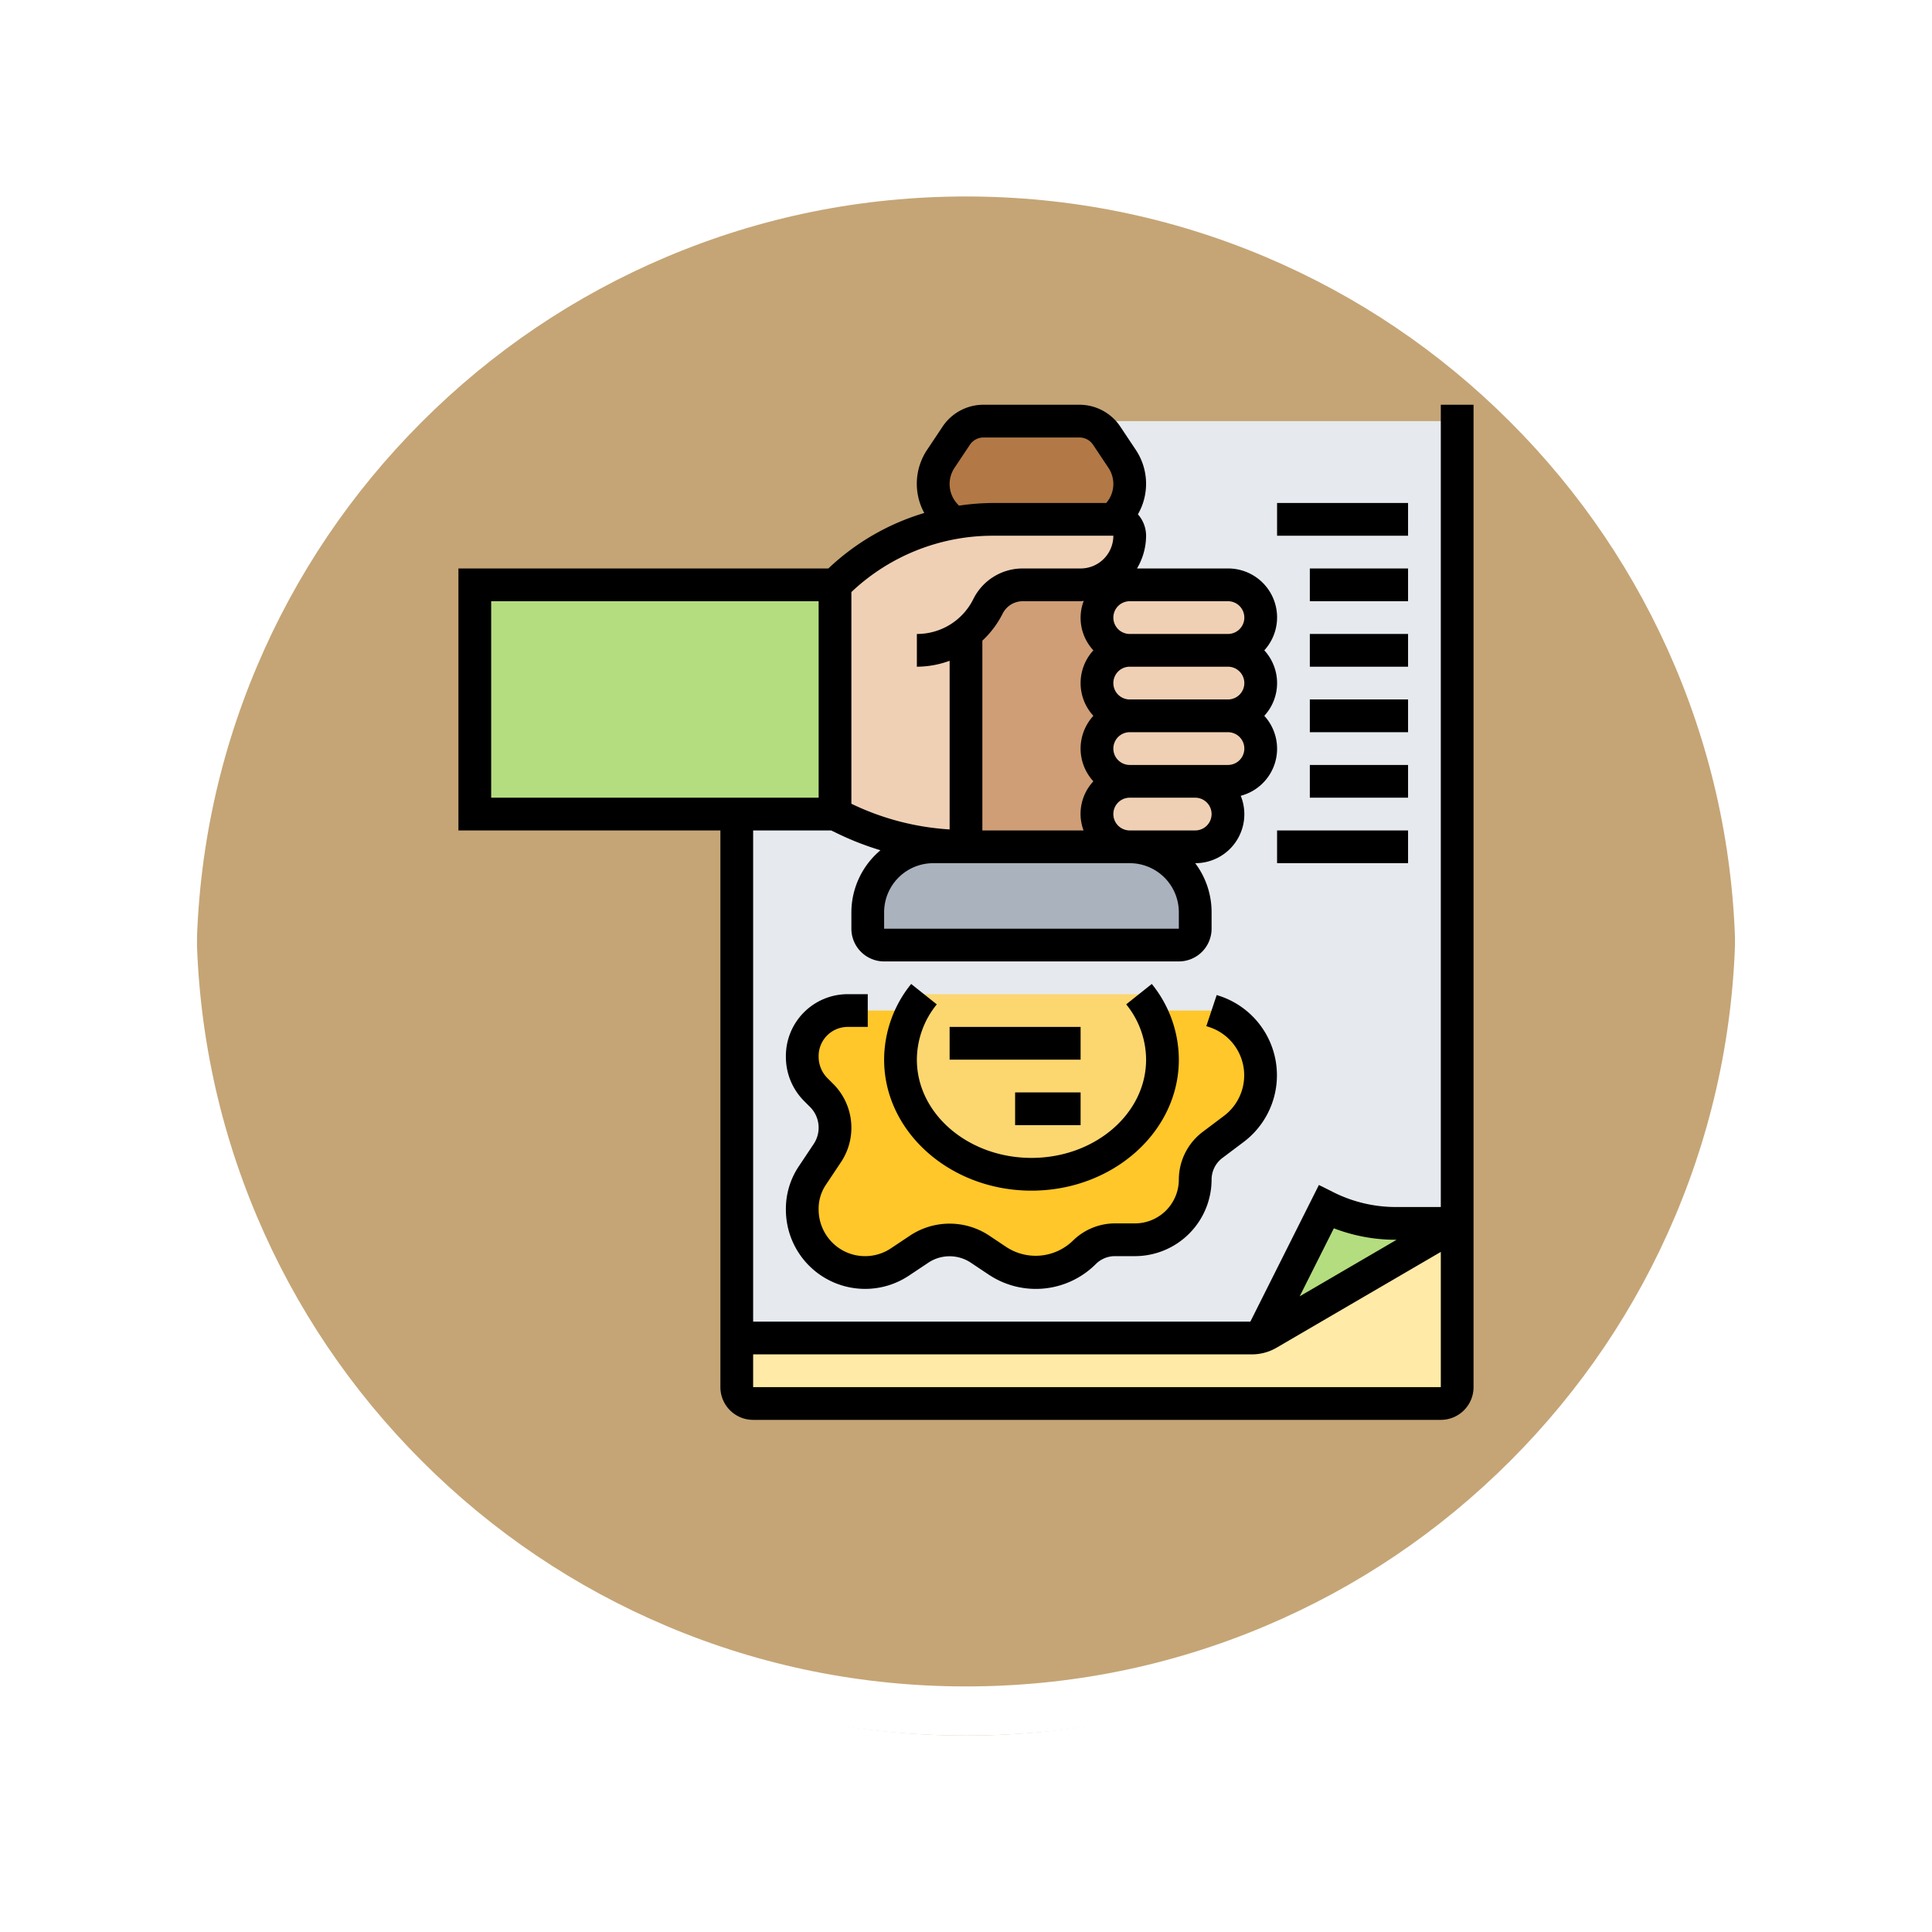 <svg xmlns="http://www.w3.org/2000/svg" xmlns:xlink="http://www.w3.org/1999/xlink" width="117.999" height="118" viewBox="0 0 117.999 118">
  <defs>
    <filter id="Trazado_874925" x="0" y="0" width="117.999" height="118" filterUnits="userSpaceOnUse">
      <feOffset dy="3" input="SourceAlpha"/>
      <feGaussianBlur stdDeviation="3" result="blur"/>
      <feFlood flood-opacity="0.161"/>
      <feComposite operator="in" in2="blur"/>
      <feComposite in="SourceGraphic"/>
    </filter>
  </defs>
  <g id="Grupo_1120280" data-name="Grupo 1120280" transform="translate(612.999 2410.72)">
    <g id="Grupo_1111552" data-name="Grupo 1111552" transform="translate(-1412.5 -4921.877)">
      <g id="Grupo_1111316" data-name="Grupo 1111316" transform="translate(808.5 2517.157)">
        <g id="Grupo_1109835" data-name="Grupo 1109835" transform="translate(0 0)">
          <g id="Grupo_1107913" data-name="Grupo 1107913" transform="translate(0 0)">
            <g transform="matrix(1, 0, 0, 1, -9, -6)" filter="url(#Trazado_874925)">
              <g id="Trazado_874925-2" data-name="Trazado 874925" transform="translate(9 6)" fill="#bb965f" opacity="0.859">
                <path d="M 50 98.5 C 43.452 98.5 37.1 97.218 31.122 94.689 C 25.347 92.246 20.16 88.749 15.705 84.295 C 11.251 79.84 7.753 74.653 5.311 68.878 C 2.782 62.9 1.5 56.548 1.5 50 C 1.5 43.452 2.782 37.1 5.311 31.122 C 7.753 25.347 11.251 20.16 15.705 15.705 C 20.16 11.251 25.347 7.753 31.122 5.311 C 37.1 2.782 43.452 1.5 50 1.5 C 56.548 1.5 62.899 2.782 68.878 5.311 C 74.653 7.753 79.84 11.251 84.294 15.705 C 88.749 20.16 92.246 25.347 94.689 31.122 C 97.217 37.1 98.499 43.452 98.499 50 C 98.499 56.548 97.217 62.9 94.689 68.878 C 92.246 74.653 88.749 79.84 84.294 84.295 C 79.84 88.749 74.653 92.246 68.878 94.689 C 62.899 97.218 56.548 98.5 50 98.5 Z" stroke="none"/>
                <path d="M 50 3 C 43.653 3 37.499 4.242 31.706 6.692 C 26.11 9.059 21.083 12.449 16.766 16.766 C 12.449 21.083 9.059 26.11 6.692 31.706 C 4.242 37.499 3 43.653 3 50 C 3 56.346 4.242 62.501 6.692 68.294 C 9.059 73.89 12.449 78.917 16.766 83.234 C 21.083 87.551 26.11 90.941 31.706 93.308 C 37.499 95.758 43.653 97 50 97 C 56.346 97 62.501 95.758 68.293 93.308 C 73.89 90.941 78.916 87.551 83.234 83.234 C 87.551 78.917 90.94 73.89 93.307 68.294 C 95.757 62.501 96.999 56.346 96.999 50 C 96.999 43.653 95.757 37.499 93.307 31.706 C 90.94 26.11 87.551 21.083 83.234 16.766 C 78.916 12.449 73.89 9.059 68.293 6.692 C 62.501 4.242 56.346 3 50 3 M 50 0 C 77.614 0 99.999 22.386 99.999 50 L 99.999 50 C 99.999 77.614 77.614 100 50 100 C 22.386 100 0 77.614 0 50 L 0 50 C 0 22.386 22.386 0 50 0 Z" stroke="none" fill="#fff"/>
              </g>
            </g>
            <g id="Trazado_874923" data-name="Trazado 874923" transform="translate(0 0)" fill="none">
              <path d="M50,0a50,50,0,0,1,50,50h0A50,50,0,0,1,0,50H0A50,50,0,0,1,50,0Z" stroke="none"/>
              <path d="M 50 3 C 43.653 3 37.499 4.242 31.706 6.692 C 26.11 9.059 21.083 12.449 16.766 16.766 C 12.449 21.083 9.059 26.11 6.692 31.706 C 4.242 37.499 3 43.653 3 50 C 3 56.346 4.242 62.501 6.692 68.294 C 9.059 73.89 12.449 78.917 16.766 83.234 C 21.083 87.551 26.11 90.941 31.706 93.308 C 37.499 95.758 43.653 97 50 97 C 56.346 97 62.501 95.758 68.293 93.308 C 73.89 90.941 78.916 87.551 83.234 83.234 C 87.551 78.917 90.94 73.89 93.307 68.294 C 95.757 62.501 96.999 56.346 96.999 50 C 96.999 43.653 95.757 37.499 93.307 31.706 C 90.94 26.11 87.551 21.083 83.234 16.766 C 78.916 12.449 73.89 9.059 68.293 6.692 C 62.501 4.242 56.346 3 50 3 M 50 0 C 77.614 0 99.999 22.386 99.999 50 L 99.999 50 C 99.999 77.614 77.614 100 50 100 C 22.386 100 0 77.614 0 50 L 0 50 C 0 22.386 22.386 0 50 0 Z" stroke="none" fill="#fff"/>
            </g>
          </g>
        </g>
      </g>
    </g>
    <g id="Grupo_1120279" data-name="Grupo 1120279" transform="translate(-586 -2387)">
      <g id="Grupo_1120277" data-name="Grupo 1120277">
        <g id="Grupo_1120263" data-name="Grupo 1120263">
          <path id="Trazado_918485" data-name="Trazado 918485" d="M24,12V26H2V12Z" fill="#b4dd7f"/>
        </g>
        <g id="Grupo_1120264" data-name="Grupo 1120264">
          <path id="Trazado_918486" data-name="Trazado 918486" d="M62,51V61a1,1,0,0,1-1,1H19a1,1,0,0,1-1-1V58H49.46a2.1,2.1,0,0,0,.56-.08,1.791,1.791,0,0,0,.45-.19Z" fill="#ffeaa7"/>
        </g>
        <g id="Grupo_1120265" data-name="Grupo 1120265">
          <path id="Trazado_918487" data-name="Trazado 918487" d="M39,12a3,3,0,0,0,3-3,1,1,0,0,0-1-1l.18-.18A2.793,2.793,0,0,0,42,5.84a2.738,2.738,0,0,0-.47-1.54l-.94-1.41A1.981,1.981,0,0,0,38.93,2H62V51H58.24A9.474,9.474,0,0,1,54,50l-3.98,7.92a2.1,2.1,0,0,1-.56.08H18V26h6l.42.21A16.931,16.931,0,0,0,32,28H30a4,4,0,0,0-4,4v1a1,1,0,0,0,1,1H45a1,1,0,0,0,1-1V32a4,4,0,0,0-4-4h4a2.006,2.006,0,0,0,2-2,2.015,2.015,0,0,0-2-2h2a2.015,2.015,0,0,0,2-2,2.006,2.006,0,0,0-2-2,2.015,2.015,0,0,0,2-2,2.006,2.006,0,0,0-2-2,2.015,2.015,0,0,0,2-2,2.006,2.006,0,0,0-2-2H42a1.955,1.955,0,0,0-1.41.59,2.258,2.258,0,0,0-.25.29Z" fill="#e6e9ed"/>
        </g>
        <g id="Grupo_1120266" data-name="Grupo 1120266">
          <path id="Trazado_918488" data-name="Trazado 918488" d="M62,51,50.47,57.73a1.79,1.79,0,0,1-.45.19L54,50a9.474,9.474,0,0,0,4.24,1Z" fill="#b4dd7f"/>
        </g>
        <g id="Grupo_1120267" data-name="Grupo 1120267">
          <path id="Trazado_918489" data-name="Trazado 918489" d="M47.2,38.07a4.093,4.093,0,0,1,1.16,7.16l-1.3.98A2.629,2.629,0,0,0,46,48.32,3.687,3.687,0,0,1,42.32,52H41.1a2.64,2.64,0,0,0-1.87.77,4.184,4.184,0,0,1-5.28.53l-1.12-.75a3.319,3.319,0,0,0-3.66,0l-1.2.81A3.837,3.837,0,0,1,22,50.16V50.1a3.576,3.576,0,0,1,.61-2.01l.92-1.39A2.738,2.738,0,0,0,24,45.16a2.793,2.793,0,0,0-.82-1.98l-.35-.35A2.837,2.837,0,0,1,22,40.82v-.04A2.774,2.774,0,0,1,24.78,38h3.99A6.312,6.312,0,0,0,28,41c0,3.87,3.58,7,8,7s8-3.13,8-7a6.312,6.312,0,0,0-.77-3H47Z" fill="#ffc729"/>
        </g>
        <g id="Grupo_1120268" data-name="Grupo 1120268">
          <path id="Trazado_918490" data-name="Trazado 918490" d="M29.43,37H42.57a6.65,6.65,0,0,1,.66,1A6.312,6.312,0,0,1,44,41c0,3.87-3.58,7-8,7s-8-3.13-8-7a6.312,6.312,0,0,1,.77-3A6.65,6.65,0,0,1,29.43,37Z" fill="#fcd770"/>
        </g>
        <g id="Grupo_1120269" data-name="Grupo 1120269">
          <path id="Trazado_918491" data-name="Trazado 918491" d="M41.53,4.3A2.738,2.738,0,0,1,42,5.84a2.793,2.793,0,0,1-.82,1.98L41,8H33.66a13.183,13.183,0,0,0-2.44.22l-.4-.4A2.793,2.793,0,0,1,30,5.84a2.738,2.738,0,0,1,.47-1.54l.94-1.41A1.981,1.981,0,0,1,33.07,2h5.86a1.981,1.981,0,0,1,1.66.89Z" fill="#b27946"/>
        </g>
        <g id="Grupo_1120270" data-name="Grupo 1120270">
          <path id="Trazado_918492" data-name="Trazado 918492" d="M40,14a2.006,2.006,0,0,0,2,2,2.015,2.015,0,0,0-2,2,2.006,2.006,0,0,0,2,2,2.015,2.015,0,0,0-2,2,2.006,2.006,0,0,0,2,2,2.015,2.015,0,0,0-2,2,2.006,2.006,0,0,0,2,2H32V14.96a4.887,4.887,0,0,0,1.34-1.64A2.389,2.389,0,0,1,35.47,12H39l1.34.88A1.974,1.974,0,0,0,40,14Z" fill="#cf9e76"/>
        </g>
        <g id="Grupo_1120271" data-name="Grupo 1120271">
          <path id="Trazado_918493" data-name="Trazado 918493" d="M46,32v1a1,1,0,0,1-1,1H27a1,1,0,0,1-1-1V32a4,4,0,0,1,4-4H42A4,4,0,0,1,46,32Z" fill="#aab2bd"/>
        </g>
        <g id="Grupo_1120272" data-name="Grupo 1120272">
          <path id="Trazado_918494" data-name="Trazado 918494" d="M48,16a2.006,2.006,0,0,1,2,2,2.015,2.015,0,0,1-2,2H42a2.006,2.006,0,0,1-2-2,2.015,2.015,0,0,1,2-2Z" fill="#f0d0b4"/>
        </g>
        <g id="Grupo_1120273" data-name="Grupo 1120273">
          <path id="Trazado_918495" data-name="Trazado 918495" d="M47.41,24.59A1.955,1.955,0,0,1,48,26a2.006,2.006,0,0,1-2,2H42a2.006,2.006,0,0,1-2-2,2.015,2.015,0,0,1,2-2h4A1.955,1.955,0,0,1,47.41,24.59Z" fill="#f0d0b4"/>
        </g>
        <g id="Grupo_1120274" data-name="Grupo 1120274">
          <path id="Trazado_918496" data-name="Trazado 918496" d="M48,20a2.006,2.006,0,0,1,2,2,2.015,2.015,0,0,1-2,2H42a2.006,2.006,0,0,1-2-2,2.015,2.015,0,0,1,2-2Z" fill="#f0d0b4"/>
        </g>
        <g id="Grupo_1120275" data-name="Grupo 1120275">
          <path id="Trazado_918497" data-name="Trazado 918497" d="M42,12h6a2.006,2.006,0,0,1,2,2,2.015,2.015,0,0,1-2,2H42a2.006,2.006,0,0,1-2-2,1.974,1.974,0,0,1,.34-1.12,2.258,2.258,0,0,1,.25-.29A1.955,1.955,0,0,1,42,12Z" fill="#f0d0b4"/>
        </g>
        <g id="Grupo_1120276" data-name="Grupo 1120276">
          <path id="Trazado_918498" data-name="Trazado 918498" d="M32,14.96V28a16.931,16.931,0,0,1-7.58-1.79L24,26V12a13.622,13.622,0,0,1,7.22-3.78A13.183,13.183,0,0,1,33.66,8H41a1,1,0,0,1,1,1,3,3,0,0,1-3,3H35.47a2.389,2.389,0,0,0-2.13,1.32A4.887,4.887,0,0,1,32,14.96Z" fill="#f0d0b4"/>
        </g>
      </g>
      <g id="Grupo_1120278" data-name="Grupo 1120278">
        <path id="Trazado_918499" data-name="Trazado 918499" d="M61,1V50H58.236a8.508,8.508,0,0,1-3.789-.9l-.893-.446L49.367,57H19V27h4.764l.211.1a17.814,17.814,0,0,0,2.8,1.11A4.97,4.97,0,0,0,25,32v1a2,2,0,0,0,2,2H45a2,2,0,0,0,2-2V32a4.98,4.98,0,0,0-1-3h0a2.99,2.99,0,0,0,2.78-4.116A2.973,2.973,0,0,0,50.22,20a2.954,2.954,0,0,0,0-4A2.987,2.987,0,0,0,48,11H42.444A3.959,3.959,0,0,0,43,9a1.983,1.983,0,0,0-.5-1.308,3.733,3.733,0,0,0-.137-3.949l-.938-1.407A3,3,0,0,0,38.93,1H33.07a3,3,0,0,0-2.5,1.336l-.938,1.407a3.727,3.727,0,0,0-.18,3.869A14.543,14.543,0,0,0,23.594,11H1V27H17V61a2,2,0,0,0,2,2H61a2,2,0,0,0,2-2V1ZM33.657,9H41a2,2,0,0,1-2,2H35.472a3.361,3.361,0,0,0-3.025,1.87A3.832,3.832,0,0,1,29,15v2a5.863,5.863,0,0,0,2-.362v10.3a16,16,0,0,1-6-1.569V12.441A12.561,12.561,0,0,1,33.657,9ZM49,18a1,1,0,0,1-1,1H42a1,1,0,0,1,0-2h6A1,1,0,0,1,49,18Zm-9.22-2a2.954,2.954,0,0,0,0,4,2.954,2.954,0,0,0,0,4,2.908,2.908,0,0,0-.6,3H33V15.408a5.843,5.843,0,0,0,1.236-1.644A1.373,1.373,0,0,1,35.472,13H39c.065,0,.126-.016.19-.019A2.913,2.913,0,0,0,39.78,16ZM45,33H27V32a3,3,0,0,1,3-3H42a3,3,0,0,1,3,3Zm1-6H42a1,1,0,0,1,0-2h4a1,1,0,0,1,0,2Zm2-4H42a1,1,0,0,1,0-2h6a1,1,0,0,1,0,2Zm1-9a1,1,0,0,1-1,1H42a1,1,0,0,1,0-2h6A1,1,0,0,1,49,14ZM31.524,7.11A1.791,1.791,0,0,1,31.3,4.852l.938-1.407A1,1,0,0,1,33.07,3h5.859a1,1,0,0,1,.832.445L40.7,4.852a1.788,1.788,0,0,1,.3.993A1.765,1.765,0,0,1,40.566,7h-6.91a14.81,14.81,0,0,0-2.081.162ZM3,13H23V25H3ZM54.467,51.3a10.544,10.544,0,0,0,3.769.7H58.3l-5.92,3.454ZM19,61V59H49.459a3,3,0,0,0,1.512-.409L61,52.741V61Z"/>
        <path id="Trazado_918500" data-name="Trazado 918500" d="M28.652,36.376A7.369,7.369,0,0,0,27,41c0,4.411,4.038,8,9,8s9-3.589,9-8a7.369,7.369,0,0,0-1.652-4.624l-1.564,1.246A5.388,5.388,0,0,1,43,41c0,3.309-3.14,6-7,6s-7-2.691-7-6a5.383,5.383,0,0,1,1.216-3.377Z"/>
        <path id="Trazado_918501" data-name="Trazado 918501" d="M21.777,47.531A4.667,4.667,0,0,0,21,50.162,4.838,4.838,0,0,0,25.837,55h0a4.82,4.82,0,0,0,2.683-.813l1.2-.8a2.34,2.34,0,0,1,2.555,0l1.114.743a5.183,5.183,0,0,0,6.542-.648A1.655,1.655,0,0,1,41.095,53h1.227A4.684,4.684,0,0,0,47,48.322a1.653,1.653,0,0,1,.658-1.316l1.3-.978a5.1,5.1,0,0,0-1.446-8.91l-.2-.066-.633,1.9.2.066a3.1,3.1,0,0,1,.879,5.414l-1.3.978A3.663,3.663,0,0,0,45,48.322,2.681,2.681,0,0,1,42.322,51H41.095a3.673,3.673,0,0,0-2.577,1.067,3.266,3.266,0,0,1-4.018.4l-1.114-.743a4.372,4.372,0,0,0-4.773,0l-1.2.8A2.828,2.828,0,0,1,25.838,53h0a2.818,2.818,0,0,1-2.006-.831A2.862,2.862,0,0,1,23,50.1a2.61,2.61,0,0,1,.441-1.455l.923-1.384a3.789,3.789,0,0,0-.474-4.781l-.354-.354A1.856,1.856,0,0,1,23,40.775,1.775,1.775,0,0,1,24.776,39H26V37H24.776A3.777,3.777,0,0,0,21,40.82a3.811,3.811,0,0,0,1.122,2.716l.354.354a1.789,1.789,0,0,1,.224,2.257Z"/>
        <path id="Trazado_918502" data-name="Trazado 918502" d="M31,39h8v2H31Z"/>
        <path id="Trazado_918503" data-name="Trazado 918503" d="M35,43h4v2H35Z"/>
        <path id="Trazado_918504" data-name="Trazado 918504" d="M51,27h8v2H51Z"/>
        <path id="Trazado_918505" data-name="Trazado 918505" d="M53,23h6v2H53Z"/>
        <path id="Trazado_918506" data-name="Trazado 918506" d="M53,19h6v2H53Z"/>
        <path id="Trazado_918507" data-name="Trazado 918507" d="M53,15h6v2H53Z"/>
        <path id="Trazado_918508" data-name="Trazado 918508" d="M53,11h6v2H53Z"/>
        <path id="Trazado_918509" data-name="Trazado 918509" d="M51,7h8V9H51Z"/>
      </g>
    </g>
  </g>
</svg>
